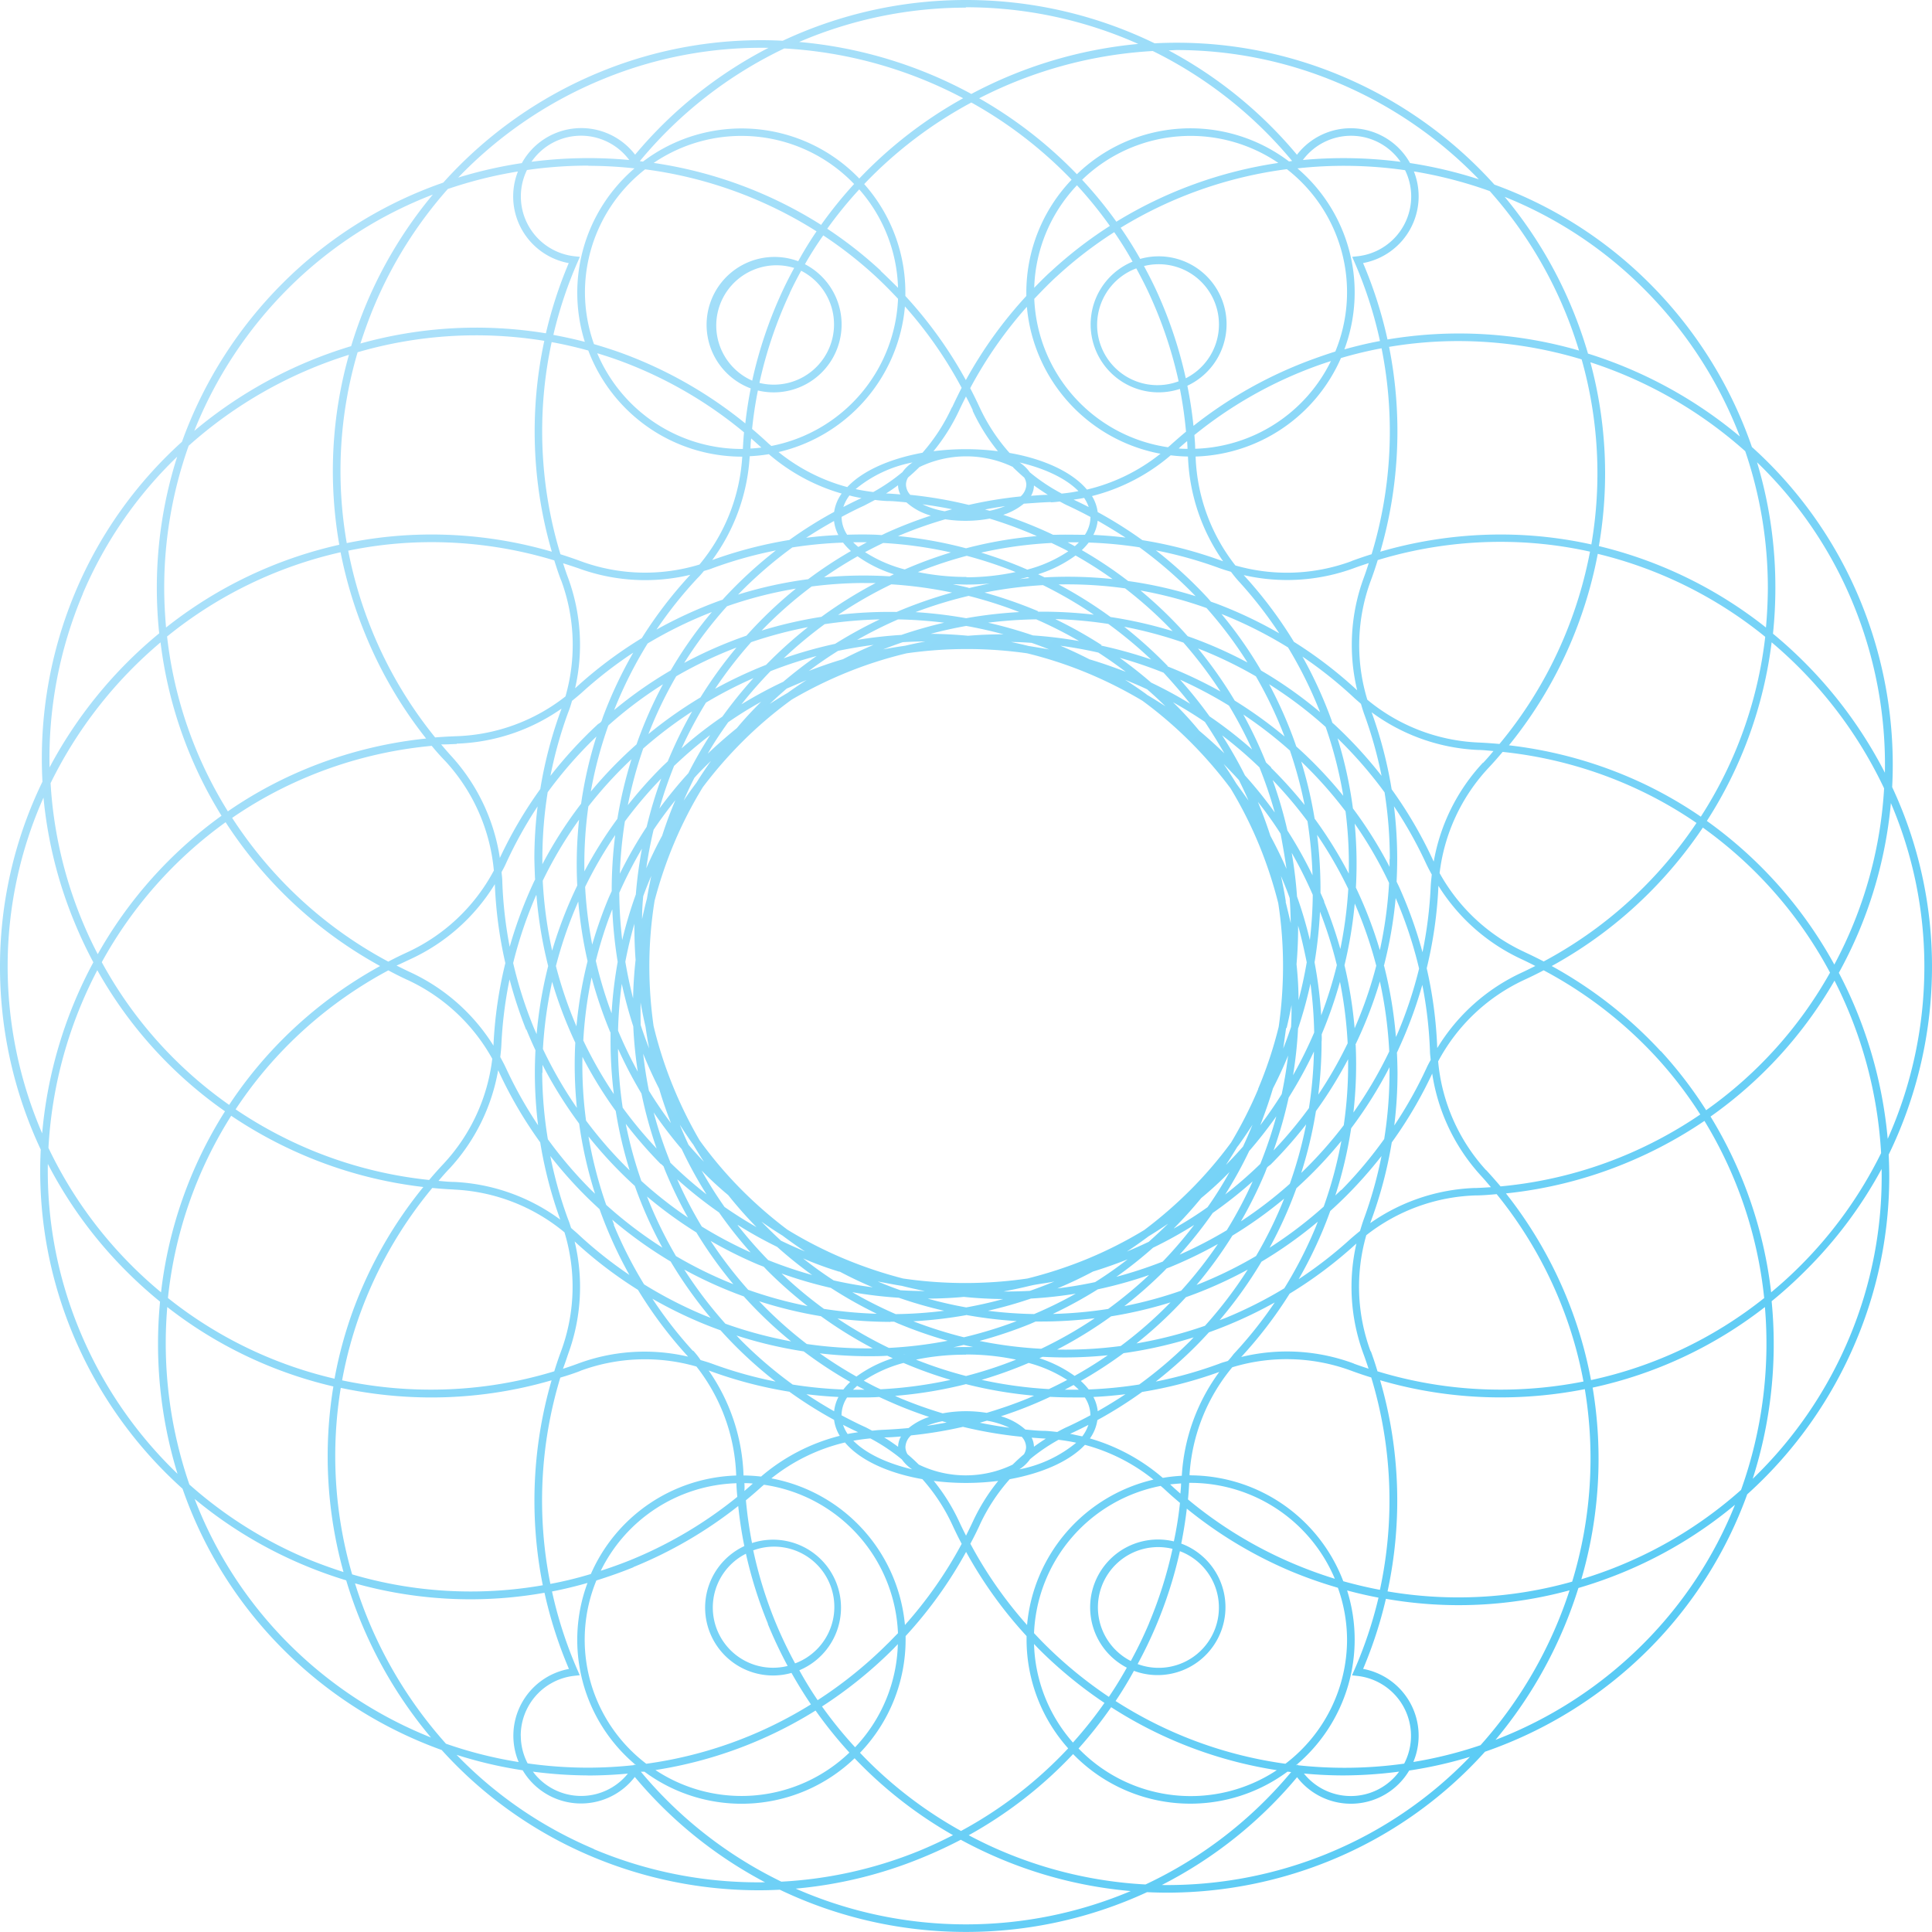 <svg xmlns="http://www.w3.org/2000/svg" xmlns:xlink="http://www.w3.org/1999/xlink" viewBox="0 0 316.25 316.25"><defs><style>.cls-1{fill:url(#New_Gradient_Swatch_2)}</style><linearGradient id="New_Gradient_Swatch_2" x1="46.31" x2="269.94" y1="46.31" y2="269.94" gradientUnits="userSpaceOnUse"><stop offset="0" stop-color="#b0e2fa"/><stop offset="1" stop-color="#5acbf5"/></linearGradient></defs><title>go-time-abstract</title><g id="Layer_2" data-name="Layer 2"><g id="Layer_1-2" data-name="Layer 1"><path d="M316.25,158.12a69.29,69.29,0,0,0-6.52-29.28,70.38,70.38,0,0,0-5.15-30.35,69.32,69.32,0,0,0-17.81-25.32,70.34,70.34,0,0,0-16.83-26.86,69.29,69.29,0,0,0-25.32-16.09,70.38,70.38,0,0,0-25.1-17.81A69.33,69.33,0,0,0,189,7.09,70.46,70.46,0,0,0,158.13,0h0a70.51,70.51,0,0,0-30,6.67,69.29,69.29,0,0,0-29.62,5A70.34,70.34,0,0,0,72.56,29.89,69.32,69.32,0,0,0,46.32,46.31a70.38,70.38,0,0,0-16.53,26A69.29,69.29,0,0,0,12.41,96.73a70.34,70.34,0,0,0-5.46,31.22A69.33,69.33,0,0,0,0,158.12a70.39,70.39,0,0,0,6.67,30.05,69.29,69.29,0,0,0,5,29.58,70.33,70.33,0,0,0,18.21,25.94,69.33,69.33,0,0,0,16.42,26.24,70.38,70.38,0,0,0,26,16.53,69.29,69.29,0,0,0,24.45,17.38,70.49,70.49,0,0,0,27.42,5.58q1.74,0,3.48-.09a70.47,70.47,0,0,0,30.48,6.91h0a70.51,70.51,0,0,0,29.63-6.51c1.12.05,2.24.08,3.35.08a70.54,70.54,0,0,0,26.65-5.26,69.33,69.33,0,0,0,25.32-17.81,70.34,70.34,0,0,0,26.86-16.83A69.29,69.29,0,0,0,286,244.61a70.39,70.39,0,0,0,17.81-25.1A69.33,69.33,0,0,0,309.16,189,70.34,70.34,0,0,0,316.25,158.12Zm-1.25,0a69.17,69.17,0,0,1-6,28.3,72.35,72.35,0,0,0-8-27.18,71.85,71.85,0,0,0,3.25-6.69,70.79,70.79,0,0,0,5.27-21.09A68,68,0,0,1,315,158.12Zm-30,85.76a69.43,69.43,0,0,1-20.05,12.47c-2,.82-4.05,1.53-6.1,2.16a70.46,70.46,0,0,0,1.85-31.37,69.84,69.84,0,0,0,28.2-13.19A71,71,0,0,1,285,243.87ZM27.38,213.95a69.85,69.85,0,0,0,27.19,13,70.52,70.52,0,0,0,1.66,30.38c-2-.65-4.08-1.39-6.08-2.23A69.47,69.47,0,0,1,31,243,71,71,0,0,1,27.38,213.95Zm-.5-117.7a69.43,69.43,0,0,1,4-23.28A71,71,0,0,1,57.12,58.08a69.84,69.84,0,0,0-1.58,31.09,70.46,70.46,0,0,0-28.36,13.55C27,100.58,26.88,98.42,26.88,96.25Zm262.19,6.47a70.52,70.52,0,0,0-27.35-13.33,69.84,69.84,0,0,0-1.39-30.09,71,71,0,0,1,25.35,14.56,69.47,69.47,0,0,1,3.7,22.39C289.37,98.42,289.26,100.58,289.07,102.72ZM220.5,268.38a25.57,25.57,0,0,1-10.09,20.33,68.6,68.6,0,0,1-27.8-10.27c1.08-1.6,2.08-3.25,3-4.94a11.11,11.11,0,1,0,7.75-20.83q.57-2.84.91-5.72a70.37,70.37,0,0,0,17,10.23A71.79,71.79,0,0,0,219,259.9,25.46,25.46,0,0,1,220.5,268.38ZM95.75,47.87a25.57,25.57,0,0,1,9.85-20.15,69.15,69.15,0,0,1,28.06,10.15q-1.61,2.36-3,4.89a11.11,11.11,0,1,0-7.77,20.82c-.38,1.89-.67,3.8-.89,5.73A70.38,70.38,0,0,0,102.31,58c-1.68-.63-3.38-1.17-5.08-1.67A25.45,25.45,0,0,1,95.75,47.87ZM256,104.42a69.08,69.08,0,0,1-10.55,17.36q-1.74-.16-3.5-.24a30.51,30.51,0,0,1-18.13-7A30.51,30.51,0,0,1,224.4,95c.41-1.1.78-2.2,1.12-3.32a69.12,69.12,0,0,1,22.85-2.93,67.42,67.42,0,0,1,11.9,1.55A70,70,0,0,1,256,104.42ZM222.62,201.5c-.51.41-1,.82-1.52,1.27a68.76,68.76,0,0,1-8.52,6.62,71.11,71.11,0,0,0,3.83-7.72q.72-1.71,1.34-3.44,1.37-1.23,2.68-2.54a71.05,71.05,0,0,0,5.71-6.46,68.81,68.81,0,0,1-2.92,10.39C223,200.24,222.81,200.87,222.62,201.5ZM201,222.77c-.47.15-1,.28-1.42.46a68.82,68.82,0,0,1-10.39,2.92,71.07,71.07,0,0,0,6.46-5.71c.77-.77,1.51-1.55,2.24-2.35,1-.36,2-.74,3-1.15a71.08,71.08,0,0,0,7.77-3.74,68.8,68.8,0,0,1-6.72,8.44C201.67,222,201.36,222.39,201,222.77Zm-10.67,19.14a31.74,31.74,0,0,0-11.92-6.45,6.91,6.91,0,0,0,1.22-3,69.92,69.92,0,0,0,7.32-4.61,70,70,0,0,0,12.64-3.28,31.76,31.76,0,0,0-6.14,17A26.83,26.83,0,0,0,190.37,241.91Zm3,.92c0,.55-.07,1.11-.11,1.66q-.85-.74-1.68-1.51C192.2,242.91,192.8,242.86,193.4,242.82Zm-71.55-.05c.49,0,1,0,1.45.07-.46.41-.92.81-1.38,1.21C121.89,243.63,121.88,243.2,121.85,242.77Zm-.07-1.25v0A31.76,31.76,0,0,0,116,224.34l.16.05a70,70,0,0,0,13.05,3.42,69.91,69.91,0,0,0,7.32,4.61,6.71,6.71,0,0,0,.93,2.61,31.74,31.74,0,0,0-12.88,6.67A27,27,0,0,0,121.78,241.52Zm-8.3-20.42a68.76,68.76,0,0,1-6.62-8.52,71.11,71.11,0,0,0,7.72,3.83q1.71.72,3.44,1.34,1.23,1.37,2.54,2.68a71.07,71.07,0,0,0,6.46,5.71,68.8,68.8,0,0,1-10.38-2.92c-.62-.23-1.25-.41-1.89-.6C114.33,222.11,113.93,221.59,113.48,221.1ZM93,199.62a68.82,68.82,0,0,1-2.92-10.39,71.07,71.07,0,0,0,5.71,6.46c.77.77,1.56,1.51,2.35,2.24.36,1,.74,2,1.15,3a71.08,71.08,0,0,0,3.74,7.77A68.8,68.8,0,0,1,94.61,202c-.36-.34-.76-.65-1.13-1C93.33,200.56,93.2,200.08,93,199.62Zm.6-84.87c.51-.41,1-.82,1.52-1.27a68.8,68.8,0,0,1,8.53-6.64,71.29,71.29,0,0,0-4.88,10.33c-.11.28-.19.57-.3.85s-.45.39-.67.59A71.3,71.3,0,0,0,90.1,127,68.82,68.82,0,0,1,93,116.63C93.26,116,93.44,115.38,93.63,114.75Zm21.58-21.27c.47-.15,1-.28,1.42-.46A68.86,68.86,0,0,1,127,90.1a71.28,71.28,0,0,0-8.42,7.73l-.3.34-.43.14a71.29,71.29,0,0,0-10.39,4.75,68.88,68.88,0,0,1,6.74-8.45C114.58,94.25,114.89,93.86,115.21,93.48Zm10.67-19.14a31.74,31.74,0,0,0,11.92,6.45,6.9,6.9,0,0,0-1.23,3,69.85,69.85,0,0,0-7.33,4.6,70,70,0,0,0-12.63,3.29,31.75,31.75,0,0,0,6.14-17A26.84,26.84,0,0,0,125.88,74.34Zm-3-.92q0-.83.11-1.65c.56.49,1.12,1,1.67,1.49C124,73.34,123.45,73.39,122.85,73.42Zm71.54.05c-.49,0-1,0-1.45-.07q.68-.61,1.38-1.2C194.35,72.63,194.37,73.05,194.39,73.48Zm.07,1.25v0a31.77,31.77,0,0,0,5.75,17.15l-.16-.05A70,70,0,0,0,187,88.42a69.81,69.81,0,0,0-7.32-4.6,6.71,6.71,0,0,0-.93-2.62,31.74,31.74,0,0,0,12.88-6.67A27,27,0,0,0,194.47,74.73Zm8.3,20.42a68.8,68.8,0,0,1,6.64,8.53,71.29,71.29,0,0,0-10.33-4.88l-.85-.3c-.2-.22-.39-.45-.59-.67a71.3,71.3,0,0,0-8.42-7.73A68.82,68.82,0,0,1,199.62,93c.62.23,1.25.41,1.88.6C201.91,94.14,202.32,94.66,202.77,95.15Zm20.45,21.49A68.81,68.81,0,0,1,226.15,127a71.28,71.28,0,0,0-7.72-8.4l-.34-.3c-.05-.14-.09-.29-.14-.43a71.29,71.29,0,0,0-4.75-10.39,68.88,68.88,0,0,1,8.45,6.74c.36.34.76.65,1.13,1C222.92,115.69,223.05,116.17,223.22,116.63ZM179.69,231a6.5,6.5,0,0,0-.71-2.33c1.76-.08,3.51-.24,5.25-.45Q182,229.69,179.69,231Zm-6.63,3.4c-.66-.07-1.31-.15-2-.18-1.08,0-2.15-.12-3.22-.22a10.15,10.15,0,0,0-4-2.17c1.57-.51,3.13-1.07,4.67-1.7q1.72-.7,3.38-1.48c1.23.06,2.46.1,3.69.1.66,0,1.31,0,2,0a5.38,5.38,0,0,1,.91,2.92v0c-1.21.65-2.43,1.27-3.68,1.85C174.22,233.77,173.64,234.09,173.06,234.4Zm-3.81,2.42a3.45,3.45,0,0,0-.38-1.49c.72.05,1.44.11,2.17.15l.17,0C170.53,235.91,169.88,236.35,169.24,236.82Zm-24.52-1.53c.92,0,1.84-.08,2.75-.15a3.5,3.5,0,0,0-.47,1.69Q145.9,236,144.73,235.29Zm-.48-1.22c-.5,0-1,.08-1.49.12-.44-.23-.87-.48-1.33-.68-1.25-.57-2.47-1.2-3.68-1.84v0a5.38,5.38,0,0,1,.91-2.92c.65,0,1.31,0,2,0,1.09,0,2.17,0,3.25-.08,1,.46,2,.91,3,1.33,1.71.72,3.44,1.36,5.18,1.94a10.24,10.24,0,0,0-3.36,1.82C147.19,233.9,145.72,234,144.25,234.06ZM132,228.22c1.74.21,3.49.37,5.25.45a6.5,6.5,0,0,0-.71,2.34Q134.23,229.7,132,228.22ZM99.58,118.75a67.47,67.47,0,0,1,8.94-6.74,69.76,69.76,0,0,0-4.33,9.84,69.76,69.76,0,0,0-7.48,7.72A67.45,67.45,0,0,1,99.58,118.75ZM119,99.24a67.45,67.45,0,0,1,11.28-2.89,69.78,69.78,0,0,0-8.09,7.7A69.78,69.78,0,0,0,112,108.51,67.45,67.45,0,0,1,119,99.24Zm17.52-14a6.51,6.51,0,0,0,.71,2.34q-2.65.12-5.27.45Q134.22,86.56,136.56,85.26Zm6.63-3.41c.66.07,1.31.15,2,.18,1.08,0,2.15.13,3.22.22a10.15,10.15,0,0,0,4,2.17,71.8,71.8,0,0,0-7.23,2.8l-.81.39-.9-.06c-1.59-.06-3.18-.05-4.76,0a5.38,5.38,0,0,1-.91-2.92v0c1.21-.65,2.43-1.27,3.68-1.84C142,82.48,142.61,82.16,143.19,81.85ZM147,79.43a3.45,3.45,0,0,0,.38,1.5c-.72-.05-1.45-.12-2.17-.15l-.17,0C145.72,80.34,146.37,79.9,147,79.43ZM171.52,81c-.92,0-1.84.09-2.75.16a3.5,3.5,0,0,0,.48-1.69Q170.35,80.24,171.52,81Zm.48,1.22c.5,0,1-.08,1.49-.12.44.23.87.48,1.33.68,1.25.58,2.47,1.2,3.68,1.84v0a5.38,5.38,0,0,1-.91,2.92c-1.58,0-3.17-.05-4.76,0l-.45,0-.41-.2a71.69,71.69,0,0,0-7.75-3.07,10.25,10.25,0,0,0,3.37-1.82C169.06,82.35,170.53,82.23,172,82.18ZM184.24,88q-2.62-.32-5.27-.44a6.51,6.51,0,0,0,.71-2.33Q182,86.56,184.24,88Zm20,20.47a69.76,69.76,0,0,0-9.83-4.33,69.76,69.76,0,0,0-7.72-7.48,67.45,67.45,0,0,1,10.81,2.87A67.45,67.45,0,0,1,204.24,108.51ZM217,119a67.46,67.46,0,0,1,2.88,11.27,69.79,69.79,0,0,0-7.69-8.08A69.78,69.78,0,0,0,207.74,112,67.46,67.46,0,0,1,217,119ZM176.59,227.48l-1,0c-.44,0-.87,0-1.3,0l1.44-.77A10.49,10.49,0,0,1,176.59,227.48Zm-4.91-.1a69.64,69.64,0,0,1-11-1.51,69.72,69.72,0,0,0,7.7-2.77,22.14,22.14,0,0,1,6.31,2.78Q173.2,226.67,171.69,227.38ZM158.13,231a20.73,20.73,0,0,0-3.82.35,69.9,69.9,0,0,1-7-2.5l-.8-.36a70.65,70.65,0,0,0,11.61-1.92,70.62,70.62,0,0,0,11.15,1.89c-.4.17-.79.36-1.19.52-2.16.88-4.36,1.63-6.57,2.29A21.06,21.06,0,0,0,158.13,231Zm-17.82-4.15,1.2.63-.88,0-1,0C139.86,227.27,140.07,227.06,140.3,226.85Zm1.08-.84a21.86,21.86,0,0,1,6.51-2.91,69.72,69.72,0,0,0,7.7,2.77,69.67,69.67,0,0,1-11.46,1.54C143.2,227,142.29,226.5,141.38,226ZM139.65,88.76c.75,0,1.51,0,2.26,0-.48.25-.94.52-1.41.77A10.48,10.48,0,0,1,139.65,88.76Zm4.92.12a67.46,67.46,0,0,1,11.08,1.55,69.59,69.59,0,0,0-7.55,2.78,22.37,22.37,0,0,1-6.5-2.83Q143.06,89.6,144.57,88.88Zm13.56-3.63a20.71,20.71,0,0,0,3.86-.36,70,70,0,0,1,7.73,2.86,68.67,68.67,0,0,0-11.59,2,68.66,68.66,0,0,0-11.13-2A70.09,70.09,0,0,1,154.73,85,21.05,21.05,0,0,0,158.13,85.25Zm17.81,4.16-1.17-.64c.61,0,1.22,0,1.83,0C176.39,89,176.18,89.2,175.93,89.41Zm-1.07.83a22.07,22.07,0,0,1-6.71,3,69.58,69.58,0,0,0-7.55-2.78,67.45,67.45,0,0,1,11.52-1.58C173,89.3,174,89.76,174.86,90.24ZM206.3,190.52a70.35,70.35,0,0,1-5.74,5,69.91,69.91,0,0,0,3.92-7.11,71.52,71.52,0,0,0,4.44-5.68A70.32,70.32,0,0,1,206.3,190.52Zm-16,16a70.35,70.35,0,0,1-7.56,2.48,69.92,69.92,0,0,0,6-4.76,69.91,69.91,0,0,0,6.73-3.73A70.37,70.37,0,0,1,190.28,206.56Zm-69.52-6a69.87,69.87,0,0,0,6.43,3.58,69.91,69.91,0,0,0,5.73,4.61,70.36,70.36,0,0,1-7.19-2.44A70.33,70.33,0,0,1,120.75,200.56Zm-11.06-10.28A70.33,70.33,0,0,1,107,182.1a71.52,71.52,0,0,0,4.59,6,69.89,69.89,0,0,0,4.06,7.41A70.37,70.37,0,0,1,109.69,190.28Zm-8.32-44.17a70.3,70.3,0,0,1,3.68-7.15,71.52,71.52,0,0,0-1,7.49,69.86,69.86,0,0,0-2.23,7.47A71.26,71.26,0,0,1,101.37,146.11Zm9-20.75a70.29,70.29,0,0,1,5.85-5,71.54,71.54,0,0,0-3.58,6.25,69.87,69.87,0,0,0-4.73,5.78A71.26,71.26,0,0,1,110.35,125.35Zm15.76-15.47a71.26,71.26,0,0,1,7.51-2.47q-2.83,2-5.46,4.22a69.87,69.87,0,0,0-6.85,3.7A71.27,71.27,0,0,1,126.11,109.88Zm68.84,5.46a69.87,69.87,0,0,0-6.56-3.57q-2.49-2.15-5.15-4.06a71.26,71.26,0,0,1,7.17,2.43Q192.8,112.63,194.94,115.34ZM208.67,133a69.85,69.85,0,0,0-4.88-6.07,71.51,71.51,0,0,0-3.74-6.56,70.3,70.3,0,0,1,6.11,5.24A71.26,71.26,0,0,1,208.67,133Zm5.75,20.91a69.88,69.88,0,0,0-2.11-7.16,71.55,71.55,0,0,0-.87-7.15,70.25,70.25,0,0,1,3.45,6.88A71.27,71.27,0,0,1,214.41,153.9Zm-1.86,9.85c0-2-.13-4-.33-5.93q.27-3.16.26-6.31c.56,2,1,4,1.41,6Q213.37,160.64,212.55,163.75Zm-24.48,39.49q-1.79.86-3.63,1.62,1.81-1.19,3.55-2.49,1.64-1,3.21-2.08Q189.68,201.81,188.07,203.24ZM169.28,215.1a70.36,70.36,0,0,1-7.57-.54,69.9,69.9,0,0,0,7.05-2,69.91,69.91,0,0,0,7.33-.8A70.34,70.34,0,0,1,169.28,215.1Zm-29.77-3.58a69.89,69.89,0,0,0,7.62.91,69.92,69.92,0,0,0,7.42,2.13,70.37,70.37,0,0,1-7.93.55A70.39,70.39,0,0,1,139.51,211.52Zm-15-11.64c1.16.82,2.35,1.62,3.57,2.37q1.81,1.36,3.69,2.6c-1.33-.54-2.64-1.14-3.93-1.76Q126.16,201.54,124.55,199.88Zm-19.69-36c.24,1.4.52,2.8.85,4.2q.25,1.79.59,3.55-.76-1.91-1.39-3.86C104.85,166.51,104.84,165.21,104.86,163.91ZM147,101.39a71.24,71.24,0,0,1,7.55.54,71.46,71.46,0,0,0-7,2,71.45,71.45,0,0,0-7.25.82A71.25,71.25,0,0,1,147,101.39Zm29.67,3.55a71.43,71.43,0,0,0-7.59-.93,71.41,71.41,0,0,0-7.34-2.08,71.24,71.24,0,0,1,7.88-.55A71.25,71.25,0,0,1,176.65,104.94Zm26.11,22.71q.84,1.68,1.59,3.4-1-1.41-2-2.79-1-1.64-2.08-3.21Q201.55,126.32,202.76,127.65Zm3.18,50.61a70.37,70.37,0,0,1-4.44,8.76,67.67,67.67,0,0,1-6.68,7.78,70.38,70.38,0,0,1-7.55,6.55,67.63,67.63,0,0,1-9.56,4.82,70.36,70.36,0,0,1-9.55,3.11,70.35,70.35,0,0,1-20.35,0,70.34,70.34,0,0,1-9.82-3.31,67.67,67.67,0,0,1-9.13-4.69,70.37,70.37,0,0,1-7.41-6.44,67.62,67.62,0,0,1-6.94-8.16,70.37,70.37,0,0,1-4.42-9,67.66,67.66,0,0,1-3.13-9.76,70.37,70.37,0,0,1-.69-9.8,67.62,67.62,0,0,1,.86-10.67,70.37,70.37,0,0,1,3.21-9.47,67.66,67.66,0,0,1,4.69-9.13,70.37,70.37,0,0,1,6.44-7.41,67.65,67.65,0,0,1,8.11-6.92,70.38,70.38,0,0,1,9-4.44,67.66,67.66,0,0,1,9.81-3.14,69.8,69.8,0,0,1,19.72,0,67.62,67.62,0,0,1,10.15,3.35,70.36,70.36,0,0,1,8.73,4.42,67.66,67.66,0,0,1,7.81,6.7,70.36,70.36,0,0,1,6.6,7.62,67.67,67.67,0,0,1,4.77,9.49,70.38,70.38,0,0,1,3.05,9.33,67.67,67.67,0,0,1,.78,10.23,70.36,70.36,0,0,1-.71,10A67.63,67.63,0,0,1,205.93,178.26Zm-58.39,32.21c1.27.32,2.54.61,3.82.86q-2,0-4-.13-1.88-.66-3.71-1.43C145,210,146.25,210.27,147.54,210.47Zm10.23,1.82c2.13.22,4.27.33,6.42.35q-3,.82-6.06,1.37-3.2-.57-6.31-1.44Q154.79,212.56,157.77,212.29Zm6.45-.89c1.4-.26,2.8-.55,4.19-.89s2.78-.45,4.15-.74c-1.32.55-2.67,1.06-4,1.53C167.1,211.38,165.66,211.42,164.22,211.4Zm4.08-105.67c-.94-.23-1.88-.45-2.82-.64,1.12,0,2.24.06,3.35.14,1,.34,1.93.7,2.89,1.08Q170,106,168.3,105.73Zm-9.85-1.66q-3.07-.29-6.13-.32,2.88-.77,5.81-1.29,3.08.55,6.11,1.37Q161.35,103.83,158.45,104.07Zm-7,.93q-1.66.31-3.32.7-1.81.26-3.6.6,1.59-.63,3.21-1.18C149,105.05,150.21,105,151.45,105Zm59,42.6c-.22-1.42-.49-2.82-.8-4.21.51,1.19,1,2.4,1.43,3.62q.14,2,.17,4.1Q210.88,149.36,210.44,147.61Zm-22.76-33.91c-1.16-.85-2.34-1.64-3.54-2.41,1.21.49,2.42,1,3.6,1.56q1.54,1.34,3,2.78Q189.24,114.62,187.68,113.69Zm-9.43-5.79c-1.55-.79-3.12-1.53-4.71-2.2q3.13.42,6.21,1.12,2.3,1.49,4.49,3.15C182.27,109.2,180.28,108.5,178.25,107.9Zm-20.12-6.7a72.41,72.41,0,0,0-8.31-1,71.06,71.06,0,0,1,8.69-2.66,71,71,0,0,1,8.31,2.65A72.41,72.41,0,0,0,158.12,101.2ZM143,105.56c-1.71.71-3.38,1.5-5,2.34-1.9.56-3.77,1.21-5.61,1.93q2.33-1.75,4.79-3.29C139.11,106.14,141.07,105.81,143,105.56Zm-10.92,5.72c-1.07.69-2.13,1.4-3.17,2.15q-1.48.86-2.91,1.8,1.36-1.3,2.78-2.52Q130.45,112,132.11,111.28ZM114,128.12q-1.09,1.44-2.09,2.93.82-1.89,1.75-3.72c.88-1,1.79-1.88,2.72-2.78C115.55,125.72,114.75,126.9,114,128.12Zm-8.11,19q-.43,1.66-.79,3.33,0-1.88.19-3.75.61-1.69,1.32-3.33C106.34,144.64,106.09,145.89,105.89,147.15Zm7.54,40.15q.86,1.48,1.8,2.91-1.3-1.36-2.52-2.78-.76-1.62-1.43-3.29C112,185.21,112.68,186.27,113.43,187.3Zm24,20.87c1.77.94,3.58,1.8,5.43,2.58q-3.21-.41-6.4-1.13-2.6-1.69-5-3.6Q134.35,207.24,137.4,208.17Zm20.72,7.11a71.09,71.09,0,0,0,8.28,1,70.13,70.13,0,0,1-8.65,2.65,70.11,70.11,0,0,1-8.28-2.62A71.1,71.1,0,0,0,158.13,215.28Zm15-4.38q2.94-1.23,5.76-2.73c1.92-.59,3.81-1.26,5.67-2q-2.56,2-5.32,3.73Q176.16,210.53,173.1,210.9Zm29.46-23.22c.85-1.16,1.64-2.34,2.41-3.54-.49,1.2-1,2.4-1.55,3.57q-1.35,1.55-2.79,3Q201.63,189.23,202.56,187.68Zm8-19.38c.3-1.24.56-2.49.8-3.74,0,1.19,0,2.39-.08,3.58q-.59,1.78-1.28,3.53Q210.28,170,210.52,168.29Zm.1-25.76q-1.25-2.9-2.76-5.69c-.61-1.89-1.29-3.74-2.05-5.56q2,2.51,3.72,5.21C210,138.49,210.35,140.5,210.63,142.53Zm-10-18.91c-1.42-1.38-2.89-2.71-4.42-4q-2-2.43-4.28-4.65,2.67,1.49,5.22,3.22Q199,120.84,200.59,123.62Zm-20.37-18a72.41,72.41,0,0,0-7.6-4.26,71,71,0,0,1,8.68.79,71,71,0,0,1,7,5.82A72.41,72.41,0,0,0,180.22,105.67Zm-10.38-5.54A72.47,72.47,0,0,0,161.16,97a69.89,69.89,0,0,1,9.56-1.22,69.87,69.87,0,0,1,8.33,4.84A72.47,72.47,0,0,0,169.84,100.13Zm-3.11-5.26c.46-.1.9-.21,1.34-.33l.34.15Zm-8.23,1.43c-.89-.22-1.78-.42-2.67-.6.76,0,1.52.06,2.3.06,1.29,0,2.54-.07,3.76-.17Q160.18,95.89,158.5,96.29Zm-.37-1.79a39.52,39.52,0,0,1-8-.8,68.21,68.21,0,0,1,8-2.66,68.21,68.21,0,0,1,8,2.66A39.52,39.52,0,0,1,158.13,94.5ZM155.84,97a72.47,72.47,0,0,0-9.07,3.17,72.48,72.48,0,0,0-9.58.48,69.85,69.85,0,0,1,8.71-5A69.88,69.88,0,0,1,155.84,97ZM144,101.39a72.41,72.41,0,0,0-7.3,4,72.42,72.42,0,0,0-8.42,2.37,71,71,0,0,1,6.71-5.59A71,71,0,0,1,144,101.39ZM124.6,114.87c-1.41,1.38-2.75,2.83-4,4.33q-2.47,2-4.75,4.17c1-1.77,2.16-3.48,3.35-5.15Q121.8,116.42,124.6,114.87Zm-14,16q-1.24,2.9-2.21,5.92c-.95,1.74-1.81,3.53-2.6,5.34q.45-3.18,1.2-6.31Q108.68,133.31,110.6,130.92Zm-6.76,20.33c0,2,.05,3.95.2,5.92-.23,2.1-.37,4.2-.41,6.31-.51-2-.93-4-1.27-6Q102.95,154.32,103.83,151.25ZM103.66,168a69.87,69.87,0,0,0,.74,7.42,71.26,71.26,0,0,1-3.23-6.71,70.28,70.28,0,0,1,.61-7.67A71.52,71.52,0,0,0,103.66,168Zm1.62,4.48q1.18,2.93,2.62,5.75c.56,1.9,1.21,3.77,1.93,5.61q-1.93-2.57-3.61-5.3C105.82,176.55,105.51,174.53,105.28,172.5Zm9.59,19.15c1.38,1.41,2.83,2.75,4.33,4a69.74,69.74,0,0,0,4.63,5.24q-2.68-1.53-5.23-3.3A68.92,68.92,0,0,1,114.87,191.65Zm21.06,19.14a71.1,71.1,0,0,0,7.59,4.28,70.12,70.12,0,0,1-8.65-.8,70.15,70.15,0,0,1-6.94-5.79A71.08,71.08,0,0,0,135.93,210.8Zm9.82,5.58h.61l.55.25a71.69,71.69,0,0,0,8.21,2.87,68.73,68.73,0,0,1-9.62,1.17,68.74,68.74,0,0,1-8.41-4.81A71.71,71.71,0,0,0,145.75,216.38Zm2.48,5.33-.26.06-.09,0Zm9.52-1.53,1.54.35-1.16,0c-.7,0-1.39,0-2.08.05Zm.38,1.57a39.36,39.36,0,0,1,8.19.84,68.55,68.55,0,0,1-8.19,2.68,68.54,68.54,0,0,1-8.19-2.68A39.37,39.37,0,0,1,158.13,221.75Zm2.27-2.24a71.7,71.7,0,0,0,8.24-2.77l.89-.39,1,0h0a71.69,71.69,0,0,0,8.67-.54,68.74,68.74,0,0,1-8.77,5A68.75,68.75,0,0,1,160.4,219.51Zm12-4.43a71.08,71.08,0,0,0,7.3-4,71.11,71.11,0,0,0,8.39-2.34,70.12,70.12,0,0,1-6.69,5.55A70.14,70.14,0,0,1,172.37,215.08Zm19.77-14q2.34-2.36,4.45-4.93,2.43-2,4.65-4.28-1.65,3-3.6,5.76Q195,199.51,192.14,201.1Zm14.13-16.88c.78-2,1.47-4,2.07-6,.9-1.76,1.74-3.56,2.48-5.38q-.38,3.17-1.05,6.32Q208.13,181.77,206.27,184.22Zm6.21-15.88a71.51,71.51,0,0,0,2-7.28,70.32,70.32,0,0,1,.61,8,71.28,71.28,0,0,1-3.46,7A69.86,69.86,0,0,0,212.48,168.34Zm2.69-10.87a72.43,72.43,0,0,0,.87-8.19,70.27,70.27,0,0,1,2.76,8.75,71,71,0,0,1-2.56,8.22A71.05,71.05,0,0,0,215.17,157.47Zm1.57-9.86c-.2-.48-.41-.94-.62-1.42a72.44,72.44,0,0,0-.55-9.48,68.76,68.76,0,0,1,5.1,8.85,69.83,69.83,0,0,1-1.3,9.83A71.76,71.76,0,0,0,216.74,147.61Zm-1.89-4.21a71,71,0,0,0-4.14-7.4,72.44,72.44,0,0,0-2.42-8.27,70.23,70.23,0,0,1,5.7,6.74A71,71,0,0,1,214.85,143.41Zm-6.79-17.73c-.28-.28-.58-.54-.86-.82a72.45,72.45,0,0,0-3.71-7.84,69.9,69.9,0,0,1,7.63,5.9,69.86,69.86,0,0,1,2.4,8.9A71.75,71.75,0,0,0,208.06,125.68Zm-3.1-2.91a71.06,71.06,0,0,0-7-5.45,72.45,72.45,0,0,0-4.82-6,71.06,71.06,0,0,1,8,4.24A71,71,0,0,1,205,122.78Zm-13.85-13.69a72.48,72.48,0,0,0-7.12-6.43,69.87,69.87,0,0,1,9.7,2.6,69.86,69.86,0,0,1,6.06,8A72.47,72.47,0,0,0,191.11,109.08ZM181.79,101a71.41,71.41,0,0,0-8.51-5.33,68.3,68.3,0,0,1,10.89.64,68.29,68.29,0,0,1,7.78,7A71.42,71.42,0,0,0,181.79,101ZM171,94.51,169.93,94a21,21,0,0,0,6.13-3.07,67.45,67.45,0,0,1,6.06,3.86A69.78,69.78,0,0,0,171,94.51ZM146.32,94l-.69.34a69.76,69.76,0,0,0-10.74.17q2.64-1.84,5.49-3.45A21.25,21.25,0,0,0,146.32,94Zm-4.89,1.44c.63,0,1.27,0,1.9,0a71.41,71.41,0,0,0-8.87,5.53,71.44,71.44,0,0,0-9.79,2.25A68.3,68.3,0,0,1,132.86,96,68.21,68.21,0,0,1,141.43,95.43Zm-9.17,7.21a72.47,72.47,0,0,0-6.86,6.18,72.48,72.48,0,0,0-8.35,3.92,69.88,69.88,0,0,1,5.9-7.63A69.88,69.88,0,0,1,132.27,102.65ZM123.34,111a72.41,72.41,0,0,0-5.09,6.3,71,71,0,0,0-6.69,5.21,71,71,0,0,1,4-7.5A71,71,0,0,1,123.34,111Zm-14,13.59c-.37.36-.75.7-1.12,1.07a71.77,71.77,0,0,0-5.45,6.14,69.83,69.83,0,0,1,2.52-9.28,69.86,69.86,0,0,1,8-6.06A72.46,72.46,0,0,0,109.31,124.62Zm-1.11,2.87a72.44,72.44,0,0,0-2.38,7.89,71,71,0,0,0-4.39,7.67,71,71,0,0,1,.83-8.57A70.28,70.28,0,0,1,108.19,127.49Zm-8.07,18.34c-.16.36-.33.72-.49,1.08a71.76,71.76,0,0,0-2.73,7.74,69.85,69.85,0,0,1-1.16-9.44,68.75,68.75,0,0,1,4.92-8.49A72.42,72.42,0,0,0,100.13,145.83Zm.07,3.08a72.42,72.42,0,0,0,.88,8.57,71,71,0,0,0-1,8.42,71,71,0,0,1-2.58-8.59A70.24,70.24,0,0,1,100.2,148.9Zm-.29,20c0,.52,0,1,0,1.54a71.72,71.72,0,0,0,.54,8.67,68.74,68.74,0,0,1-5-8.77A68.76,68.76,0,0,1,96.84,160,72.43,72.43,0,0,0,99.91,169Zm1.24,2.82A72.44,72.44,0,0,0,105,179a71.07,71.07,0,0,0,2.48,9,70.11,70.11,0,0,1-5.55-6.68A70.21,70.21,0,0,1,101.16,171.77Zm7,18.8.44.42c.07.19.14.38.21.56a71.71,71.71,0,0,0,3.78,7.83,68.75,68.75,0,0,1-7.63-6,68.74,68.74,0,0,1-2.55-9.35A71.72,71.72,0,0,0,108.19,190.57Zm2.7,2.56a71.1,71.1,0,0,0,6.82,5.41,71.1,71.1,0,0,0,5.17,6.54,70.16,70.16,0,0,1-8-4.24A70.1,70.1,0,0,1,110.89,193.13ZM124.11,207l.9.35c.23.23.44.47.67.7a71.72,71.72,0,0,0,6.52,5.75,68.74,68.74,0,0,1-9.73-2.67,68.72,68.72,0,0,1-6.14-8A71.71,71.71,0,0,0,124.11,207Zm10.27,8.45a70.17,70.17,0,0,0,8.49,5.26,68.49,68.49,0,0,1-10.81-.71,68.53,68.53,0,0,1-7.8-7A70.13,70.13,0,0,0,134.38,215.45ZM142,222c1.08,0,2.17,0,3.25-.08l.89.41a20.81,20.81,0,0,0-5.95,3,69.37,69.37,0,0,1-6-3.8A69.73,69.73,0,0,0,142,222Zm28.13.33.53-.23c1.23.06,2.45.1,3.68.1a69.73,69.73,0,0,0,7-.36q-2.63,1.81-5.44,3.38A21,21,0,0,0,170.12,222.32Zm2.89-1.41a70.14,70.14,0,0,0,8.86-5.45,70.16,70.16,0,0,0,9.72-2.28,68.51,68.51,0,0,1-8.15,7.14A68.53,68.53,0,0,1,173,220.91Zm11-7.1a71.7,71.7,0,0,0,6.52-5.75l.42-.44.56-.21a71.72,71.72,0,0,0,7.83-3.78,68.75,68.75,0,0,1-6,7.63A68.73,68.73,0,0,1,184,213.81Zm9.08-8.45a71.1,71.1,0,0,0,5.41-6.82,71.08,71.08,0,0,0,6.54-5.17,70.16,70.16,0,0,1-4.24,8A70.1,70.1,0,0,1,193.13,205.36ZM207,192.14c.13-.3.23-.6.35-.9s.47-.44.7-.67a71.7,71.7,0,0,0,5.75-6.52,68.74,68.74,0,0,1-2.67,9.73,68.73,68.73,0,0,1-8,6.14A71.71,71.71,0,0,0,207,192.14Zm1.47-3.82a71.05,71.05,0,0,0,2.47-8.65,72.43,72.43,0,0,0,4.14-7.55,70.16,70.16,0,0,1-.82,9.27A70.15,70.15,0,0,1,208.47,188.32Zm7.87-19a72.43,72.43,0,0,0,3-8.61,68.75,68.75,0,0,1,1.26,10.06,68.73,68.73,0,0,1-4.81,8.41,71.7,71.7,0,0,0,.54-8.67C216.38,170.1,216.35,169.7,216.35,169.31ZM220.08,158a71.38,71.38,0,0,0,1.68-10.1,68.51,68.51,0,0,1,3.52,10.18,68.5,68.5,0,0,1-3.54,10.24A70.17,70.17,0,0,0,220.08,158Zm1.87-12.75a69.75,69.75,0,0,0-.2-10.43,67.48,67.48,0,0,1,5.63,9.71,69.64,69.64,0,0,1-1.51,11A69.7,69.7,0,0,0,221.95,145.3ZM220.78,143a70.17,70.17,0,0,0-5.59-9,71.43,71.43,0,0,0-2.19-9.34,68.3,68.3,0,0,1,7.25,8.14A68.26,68.26,0,0,1,220.78,143Zm-10.52-22.45a71.43,71.43,0,0,0-8.15-5.87,71.42,71.42,0,0,0-6-8.53,68.29,68.29,0,0,1,9.47,4.56A68.31,68.31,0,0,1,210.26,120.54ZM184.67,95.11a68.72,68.72,0,0,0-7.59-5.06,10.36,10.36,0,0,0,1.13-1.24,69.23,69.23,0,0,1,8.31.78,69.66,69.66,0,0,1,9.19,8A68.66,68.66,0,0,0,184.67,95.11ZM162,83.61l-.77-.21q1.64-.32,3.3-.55A14.53,14.53,0,0,1,162,83.61Zm-3.35.38h-.27l.15,0Zm-4-.3A14.12,14.12,0,0,1,151,82.55q2.44.32,4.85.81ZM138,88.82a10.59,10.59,0,0,0,1.29,1.38,68.72,68.72,0,0,0-7,4.61,68.66,68.66,0,0,0-11.48,2.52,69.62,69.62,0,0,1,8.89-7.72A69.24,69.24,0,0,1,138,88.82ZM120.55,106a71.43,71.43,0,0,0-5.89,8.16,71.41,71.41,0,0,0-8.52,6,68.28,68.28,0,0,1,4.55-9.46A68.32,68.32,0,0,1,120.55,106Zm-17.19,18.3a71.4,71.4,0,0,0-2.3,9.73,70.2,70.2,0,0,0-5.4,8.61A68.27,68.27,0,0,1,96.31,132,68.29,68.29,0,0,1,103.36,124.28Zm-8.87,20.66a69.69,69.69,0,0,0-4.11,10.65,69.66,69.66,0,0,1-1.54-11.44,67.49,67.49,0,0,1,5.95-10A69.76,69.76,0,0,0,94.49,144.94Zm.17,2.64a71.4,71.4,0,0,0,1.52,9.73A70.15,70.15,0,0,0,94.36,168,68.52,68.52,0,0,1,91,158.13,68.51,68.51,0,0,1,94.66,147.57Zm-.49,23.07a69.7,69.7,0,0,0,.26,10.68,69.64,69.64,0,0,1-5.56-9.64,69.64,69.64,0,0,1,1.51-11A69.7,69.7,0,0,0,94.16,170.65ZM95.34,173a70.12,70.12,0,0,0,5.45,8.86,70.16,70.16,0,0,0,2.28,9.72,68.5,68.5,0,0,1-7.14-8.15A68.52,68.52,0,0,1,95.34,173Zm8.57,21.11a69.7,69.7,0,0,0,4.52,10.12,69.66,69.66,0,0,1-9.2-7,69.67,69.67,0,0,1-2.9-11.2A69.7,69.7,0,0,0,103.91,194.12Zm2,1.75a70.16,70.16,0,0,0,8.08,5.88,70.16,70.16,0,0,0,6.05,8.47,68.52,68.52,0,0,1-9.39-4.6A68.5,68.5,0,0,1,105.91,195.86Zm15.84,16.35a69.71,69.71,0,0,0,7.74,7.36,69.64,69.64,0,0,1-10.75-2.89,69.64,69.64,0,0,1-6.73-8.86A69.7,69.7,0,0,0,121.75,212.21Zm9.81,9a70.51,70.51,0,0,0,7.61,5,10.33,10.33,0,0,0-1.12,1.24,69.37,69.37,0,0,1-8.29-.81,69.6,69.6,0,0,1-8.3-7.08c-.31-.31-.6-.63-.9-.95A70.65,70.65,0,0,0,131.56,221.21Zm22.68,11.43.72.21q-1.62.31-3.26.54A14.58,14.58,0,0,1,154.24,232.64Zm3.38-.38h.13l-.07,0Zm3.93.29a14.1,14.1,0,0,1,3.69,1.16c-1.63-.21-3.25-.5-4.86-.82Zm16.66-5.11a10.57,10.57,0,0,0-1.29-1.39,70.45,70.45,0,0,0,7-4.55,70.65,70.65,0,0,0,11.47-2.59c-.2.21-.4.43-.61.64a69.59,69.59,0,0,1-8.3,7.08A69.38,69.38,0,0,1,178.21,227.44Zm7.81-7.53a69.71,69.71,0,0,0,8.1-7.57,69.7,69.7,0,0,0,10.12-4.52,69.66,69.66,0,0,1-7,9.2A69.67,69.67,0,0,1,186,219.91Zm9.84-9.57a70.17,70.17,0,0,0,5.87-8.08,70.14,70.14,0,0,0,8.47-6.05,68.52,68.52,0,0,1-4.6,9.39A68.5,68.5,0,0,1,195.86,210.34Zm16.35-15.84a69.71,69.71,0,0,0,7.36-7.74,69.64,69.64,0,0,1-2.89,10.75,69.65,69.65,0,0,1-8.86,6.73A69.71,69.71,0,0,0,212.21,194.5ZM213,192a70.14,70.14,0,0,0,2.41-10.13,70.16,70.16,0,0,0,5.26-8.49,68.5,68.5,0,0,1-.71,10.81A68.51,68.51,0,0,1,213,192Zm8.87-21a69.7,69.7,0,0,0,4-10.35,69.67,69.67,0,0,1,1.54,11.46,69.65,69.65,0,0,1-5.87,10A69.7,69.7,0,0,0,221.91,171Zm4.66-12.89A70.62,70.62,0,0,0,228.46,147a69.67,69.67,0,0,1,3.83,11.55,69.56,69.56,0,0,1-3.43,10.4c-.11.27-.24.53-.36.8A70.67,70.67,0,0,0,226.57,158.13Zm2.46-13c-.12-.27-.26-.52-.38-.79.06-1.23.1-2.47.1-3.72a71.06,71.06,0,0,0-.53-8.62,68.85,68.85,0,0,1,5.28,9.42c.28.6.59,1.18.91,1.76-.07.66-.15,1.31-.18,2a68.81,68.81,0,0,1-1.34,10.71A71.32,71.32,0,0,0,229,145.13Zm-1.53-4.5c0,.43,0,.86,0,1.29a68.67,68.67,0,0,0-6-9.57,68.67,68.67,0,0,0-2.52-11.48,69.62,69.62,0,0,1,7.7,8.85A69.6,69.6,0,0,1,227.5,140.63Zm-11.42-24.07a68.67,68.67,0,0,0-9.61-6.78,68.66,68.66,0,0,0-6.49-9.26,69.65,69.65,0,0,1,10.9,5.48A69.61,69.61,0,0,1,216.08,116.56ZM178.21,83q-1.22-.63-2.47-1.21c.57-.09,1.15-.17,1.72-.29A6.12,6.12,0,0,1,178.21,83Zm-4.46-2.23a30.49,30.49,0,0,1-5.17-3.45,6.18,6.18,0,0,0-1.69-1.62c4.22,1,7.63,2.64,9.64,4.69Q175.15,80.67,173.75,80.8Zm-7.94-4.29c.59.58,1.21,1.15,1.84,1.69a2.33,2.33,0,0,1,.35,1.18,2.74,2.74,0,0,1-.93,1.91,69.85,69.85,0,0,0-8.49,1.39A69.87,69.87,0,0,0,149,81a2.58,2.58,0,0,1-.7-1.67,2.33,2.33,0,0,1,.35-1.18c.64-.54,1.25-1.1,1.84-1.69a17.63,17.63,0,0,1,15.36,0Zm-18.13.83a30.5,30.5,0,0,1-4.73,3.23c-1-.12-1.94-.27-2.89-.48a20.73,20.73,0,0,1,9.31-4.36A6.18,6.18,0,0,0,147.67,77.35Zm-6.61,4.19-.15.08c-1,.45-1.92.92-2.87,1.41a6.4,6.4,0,0,1,1-1.89C139.74,81.3,140.4,81.42,141.06,81.54Zm-24.5,18.63a68.67,68.67,0,0,0-6.78,9.61,68.65,68.65,0,0,0-9.26,6.49,69.64,69.64,0,0,1,5.48-10.9A69.61,69.61,0,0,1,116.56,100.17ZM97.63,120.56a68.66,68.66,0,0,0-2.51,11,68.68,68.68,0,0,0-6.34,9.91c0-.29,0-.58,0-.87a69.59,69.59,0,0,1,.87-10.92A69.66,69.66,0,0,1,97.63,120.56Zm-10,23.32-.2.4a71.3,71.3,0,0,0-4,10.7,68.82,68.82,0,0,1-1.21-10.73c0-.5-.08-1-.12-1.49.23-.44.48-.87.68-1.33A68.87,68.87,0,0,1,88,132a71.06,71.06,0,0,0-.53,8.62C87.5,141.71,87.53,142.8,87.58,143.88Zm.18,2.65a70.66,70.66,0,0,0,1.92,11.6,70.62,70.62,0,0,0-1.89,11.15c-.17-.4-.36-.79-.52-1.19A69.61,69.61,0,0,1,84,157.64,69.6,69.6,0,0,1,87.76,146.53Zm-1.64,22q.7,1.72,1.48,3.38c-.06,1.23-.1,2.46-.1,3.69a71.06,71.06,0,0,0,.53,8.6,68.84,68.84,0,0,1-5.28-9.41c-.28-.6-.59-1.18-.91-1.76.07-.66.15-1.31.18-2a68.87,68.87,0,0,1,1.34-10.72A71.07,71.07,0,0,0,86.12,168.55Zm2.63,7.07c0-.44,0-.87,0-1.3a70.64,70.64,0,0,0,6,9.62,70.67,70.67,0,0,0,2.6,11.48l-.64-.61a69.59,69.59,0,0,1-7.08-8.3A69.59,69.59,0,0,1,88.75,175.63Zm11.72,24.87c-.11-.27-.2-.55-.31-.82a70.66,70.66,0,0,0,9.57,6.85,70.63,70.63,0,0,0,6.55,9.22c-.4-.16-.81-.31-1.21-.48a69.62,69.62,0,0,1-9.69-5A69.63,69.63,0,0,1,100.47,200.5ZM138,233.23c.81.42,1.64.82,2.47,1.21-.57.09-1.15.17-1.72.29A6.11,6.11,0,0,1,138,233.23Zm4.46,2.22a30.5,30.5,0,0,1,5.17,3.45,6.18,6.18,0,0,0,1.69,1.62c-4.22-1-7.63-2.64-9.64-4.69Q141.1,235.58,142.5,235.45Zm7.94,4.29c-.59-.58-1.2-1.15-1.84-1.69a2.33,2.33,0,0,1-.35-1.18,2.74,2.74,0,0,1,.92-1.91,69.91,69.91,0,0,0,8.5-1.4,69.94,69.94,0,0,0,9.62,1.63,2.59,2.59,0,0,1,.71,1.68,2.33,2.33,0,0,1-.35,1.18c-.64.54-1.25,1.1-1.84,1.69a17.63,17.63,0,0,1-15.37,0Zm18.14-.83a30.48,30.48,0,0,1,4.73-3.23c1,.12,1.94.27,2.89.48a20.73,20.73,0,0,1-9.31,4.36A6.18,6.18,0,0,0,168.58,238.9Zm6.61-4.19.15-.08q1.45-.67,2.86-1.4a6.4,6.4,0,0,1-1,1.88C176.51,235,175.85,234.83,175.19,234.71Zm25.31-18.93-.82.31a70.67,70.67,0,0,0,6.85-9.57,70.62,70.62,0,0,0,9.22-6.55c-.16.4-.31.81-.48,1.21a69.62,69.62,0,0,1-5,9.69A69.63,69.63,0,0,1,200.5,215.78Zm19.06-21c-.31.31-.63.6-.94.9a70.62,70.62,0,0,0,2.59-11,70.66,70.66,0,0,0,6.28-10c0,.29,0,.59,0,.88a69.6,69.6,0,0,1-.87,10.88A69.57,69.57,0,0,1,219.56,194.81Zm9.12-22.43c.46-1,.91-2,1.33-3a71.07,71.07,0,0,0,2.85-8.15A68.85,68.85,0,0,1,234.07,172c0,.5.08,1,.12,1.49-.23.44-.48.87-.68,1.33a68.78,68.78,0,0,1-5.28,9.41,71.06,71.06,0,0,0,.53-8.6C228.75,174.54,228.72,173.46,228.67,172.38Zm6.62-.86a70,70,0,0,0-1.72-13,70,70,0,0,0,1.91-13.34c0-.06,0-.11,0-.17a31.76,31.76,0,0,0,13.57,12c.78.36,1.54.74,2.3,1.13-.76.38-1.52.76-2.3,1.12A31.76,31.76,0,0,0,235.29,171.52Zm14.3-15.66a30.52,30.52,0,0,1-13.91-12.92,30.52,30.52,0,0,1,8-17.22c.8-.85,1.57-1.73,2.32-2.62a69.11,69.11,0,0,1,22.2,6.17,67.44,67.44,0,0,1,9.53,5.46,70.09,70.09,0,0,1-8.69,10.57,69.08,69.08,0,0,1-16.32,12.1Q251.18,156.6,249.59,155.86Zm-6.81-31a31.76,31.76,0,0,0-8.06,16.19l-.08-.15a70,70,0,0,0-6.81-11.68,70,70,0,0,0-3.28-12.61,31.76,31.76,0,0,0,17.38,6.17c.86,0,1.71.11,2.56.18C243.92,123.61,243.36,124.25,242.77,124.87ZM223.22,94.62A31.76,31.76,0,0,0,222.16,113a70,70,0,0,0-10.36-7.94,70,70,0,0,0-8.1-10.79l-.11-.13A31.75,31.75,0,0,0,221.63,93c.8-.3,1.61-.56,2.42-.83C223.79,93,223.52,93.81,223.22,94.62Zm-2-2.76a30.52,30.52,0,0,1-19,.7,30.53,30.53,0,0,1-6.51-17.83h0A26.89,26.89,0,0,0,219.5,58.61a67.43,67.43,0,0,1,6.65-1.6,69.23,69.23,0,0,1-1.63,33.71Q222.85,91.24,221.2,91.85ZM195.64,73.46c0-.75-.07-1.5-.13-2.25a69.13,69.13,0,0,1,20.05-11.33c.77-.28,1.53-.53,2.3-.78A25.62,25.62,0,0,1,195.64,73.46Zm19.5-14.75a70.42,70.42,0,0,0-19.78,11q-.34-3.31-1-6.57a11.11,11.11,0,0,0-7.72-20.76q-1.49-2.64-3.2-5.1a69.21,69.21,0,0,1,27.21-9.59,25.52,25.52,0,0,1,7.93,29.85Q216.85,58.09,215.14,58.71ZM189.43,47.88c-.67-1.48-1.41-2.92-2.17-4.33a9.86,9.86,0,0,1,6.84,18.37A71,71,0,0,0,189.43,47.88Zm3.49,14.54A9.86,9.86,0,0,1,186,43.93c.79,1.46,1.56,2.94,2.25,4.47A69.68,69.68,0,0,1,192.93,62.42ZM182.74,36.29a69.2,69.2,0,0,0-5.61-6.86,25.53,25.53,0,0,1,32.12-2.76A70.36,70.36,0,0,0,182.74,36.29Zm-1.05.68a68.65,68.65,0,0,0-9.61,7.41c-1,.89-1.88,1.8-2.79,2.73a25.5,25.5,0,0,1,7-16.78A68,68,0,0,1,181.69,37Zm-8.77,8.33a67.43,67.43,0,0,1,9.47-7.3c1.07,1.56,2.09,3.17,3,4.83a11.12,11.12,0,0,0,7.75,20.83,68.64,68.64,0,0,1,1,7q-1.35,1.12-2.65,2.3l-.3.25A25.63,25.63,0,0,1,169.3,48.92C170.47,47.68,171.66,46.46,172.92,45.29Zm17,29a30.51,30.51,0,0,1-12,5.84c-2.38-2.83-6.95-5-12.67-6a30.47,30.47,0,0,1-4.89-7.45q-.74-1.6-1.55-3.15a68.73,68.73,0,0,1,9.28-13.32A26.9,26.9,0,0,0,190,74.28Zm-30.72-7.09a31.71,31.71,0,0,0,4.15,6.65,41.83,41.83,0,0,0-10.55,0A31.7,31.7,0,0,0,157,67.19c.36-.78.74-1.53,1.12-2.29C158.51,65.65,158.89,66.41,159.25,67.19Zm-3.39-.52A30.46,30.46,0,0,1,151,74.11c-5.46,1-9.85,3-12.31,5.62A30.51,30.51,0,0,1,127.44,74a26.91,26.91,0,0,0,20.69-23.84,68.72,68.72,0,0,1,9.28,13.32Q156.6,65.07,155.86,66.66ZM126.26,73c-.17-.16-.36-.3-.53-.46q-1.28-1.2-2.62-2.33c.22-2.11.53-4.21.95-6.29a11.11,11.11,0,0,0,7.7-20.67q1.38-2.43,3-4.72a67.43,67.43,0,0,1,8.62,6.75c1.26,1.17,2.46,2.39,3.62,3.63A25.64,25.64,0,0,1,126.26,73Zm3-25c.59-1.26,1.22-2.48,1.88-3.68a9.86,9.86,0,0,1-6.83,18.36A69.59,69.59,0,0,1,129.28,48Zm-6.15,14.3A9.86,9.86,0,0,1,130,43.86c-.65,1.2-1.28,2.41-1.86,3.66A70.86,70.86,0,0,0,123.12,62.35Zm21.05-18a68.65,68.65,0,0,0-8.75-6.86A67.92,67.92,0,0,1,140.65,31,25.48,25.48,0,0,1,147,47.11C146.06,46.18,145.13,45.26,144.18,44.37Zm-9.8-7.52A70.3,70.3,0,0,0,107,26.67a25.54,25.54,0,0,1,32.81,3.45A69.14,69.14,0,0,0,134.38,36.85ZM101.87,59.2a69.12,69.12,0,0,1,19.92,11.57c-.09.9-.14,1.81-.19,2.72h-.22A25.66,25.66,0,0,1,97.76,57.82C99.14,58.24,100.51,58.69,101.87,59.2Zm19.51,15.55h.12a30.5,30.5,0,0,1-7,17.66,30.51,30.51,0,0,1-19.44-.55q-1.65-.61-3.32-1.13A69.32,69.32,0,0,1,90.3,56q3,.55,6,1.38A26.9,26.9,0,0,0,121.38,74.75ZM94.62,93A31.75,31.75,0,0,0,113,94.09a70,70,0,0,0-7.94,10.36,70,70,0,0,0-10.79,8.1l-.13.11A31.75,31.75,0,0,0,93,94.62c-.3-.8-.57-1.61-.83-2.42C93,92.46,93.81,92.73,94.62,93Zm-2.76,2a30.52,30.52,0,0,1,.7,19,30.53,30.53,0,0,1-17.83,6.51q-1.76.06-3.5.2a69.06,69.06,0,0,1-10.34-17.49A70.09,70.09,0,0,1,57,90.14,67.44,67.44,0,0,1,67.88,88.8a69.12,69.12,0,0,1,22.85,2.93C91.08,92.84,91.45,94,91.85,95Zm-17.1,26.73A31.76,31.76,0,0,0,91.91,116l-.05.16a70,70,0,0,0-3.42,13,70,70,0,0,0-6.62,11.28,31.76,31.76,0,0,0-7.93-16.66c-.58-.63-1.13-1.28-1.68-1.93C73,121.87,73.9,121.81,74.76,121.78ZM73,124.7a30.52,30.52,0,0,1,7.84,17.8,30.51,30.51,0,0,1-14.13,13.36q-1.6.73-3.15,1.55a69,69,0,0,1-16.32-12.1A70,70,0,0,1,38,133.88,67.42,67.42,0,0,1,48.4,128a69.12,69.12,0,0,1,22.27-5.91C71.41,123,72.17,123.84,73,124.7ZM67.19,157A31.76,31.76,0,0,0,81,144.73a70,70,0,0,0,1.72,12.92A70,70,0,0,0,80.78,171c0,.06,0,.11,0,.17a31.76,31.76,0,0,0-13.57-12c-.78-.36-1.54-.74-2.3-1.12C65.65,157.74,66.41,157.36,67.19,157Zm-.52,3.39a30.52,30.52,0,0,1,13.91,12.92,30.52,30.52,0,0,1-8,17.22q-1.2,1.28-2.33,2.62a69,69,0,0,1-19.68-5.05,70.09,70.09,0,0,1-12-6.51,67.44,67.44,0,0,1,6.77-8.66,69.13,69.13,0,0,1,18.23-14.09C64.55,159.37,65.6,159.9,66.66,160.39Zm6.81,31a31.76,31.76,0,0,0,8.06-16.19l.08.15A70,70,0,0,0,88.43,187a70,70,0,0,0,3.28,12.64,31.76,31.76,0,0,0-17.38-6.17c-.85,0-1.7-.1-2.55-.17C72.33,192.65,72.89,192,73.48,191.38Zm.79,3.33a30.51,30.51,0,0,1,18.13,7,30.51,30.51,0,0,1-.55,19.44c-.41,1.1-.78,2.2-1.12,3.31a69.07,69.07,0,0,1-20.1,3A70,70,0,0,1,56,225.95a67.42,67.42,0,0,1,3.19-11.57,69.13,69.13,0,0,1,11.57-19.92C71.94,194.57,73.1,194.66,74.27,194.71ZM93,221.63a31.76,31.76,0,0,0,1.06-18.42,70,70,0,0,0,10.37,7.93,70,70,0,0,0,8.09,10.8l.11.13a31.32,31.32,0,0,0-18.05,1.15c-.8.3-1.61.57-2.43.84C92.46,223.25,92.73,222.44,93,221.63Zm2,2.76a30.52,30.52,0,0,1,19-.7,30.53,30.53,0,0,1,6.51,17.84h0a26.89,26.89,0,0,0-23.79,16.12q-3.29,1-6.63,1.62a69.25,69.25,0,0,1,1.63-33.77C92.85,225.17,94,224.8,95,224.4Zm25.55,18.39c0,.75.08,1.5.14,2.24a69.06,69.06,0,0,1-17.49,10.35c-1.61.65-3.23,1.23-4.86,1.75A25.62,25.62,0,0,1,120.6,242.79Zm-16.88,13.74a70.31,70.31,0,0,0,17.17-10q.34,3.31,1,6.56a11.11,11.11,0,0,0,7.72,20.76q1.49,2.65,3.18,5.15a68.59,68.59,0,0,1-26.95,9.72,25.51,25.51,0,0,1-8.17-30C99.7,258.05,101.72,257.35,103.72,256.53Zm22,9.27a71.82,71.82,0,0,0,3.26,6.91,9.86,9.86,0,0,1-6.83-18.37A70.75,70.75,0,0,0,125.71,265.8Zm-2.4-12a9.86,9.86,0,0,1,6.88,18.49,70.52,70.52,0,0,1-3.32-7A69.52,69.52,0,0,1,123.31,253.83ZM133.5,280a69.85,69.85,0,0,0,5.54,6.88,25.51,25.51,0,0,1-31.75,2.86A69.81,69.81,0,0,0,133.5,280Zm1.06-.67a71.22,71.22,0,0,0,11.64-9.4c.26-.26.51-.54.77-.8a25.5,25.5,0,0,1-7,16.88A68.61,68.61,0,0,1,134.56,279.34Zm10.75-10.29a70,70,0,0,1-11.47,9.26q-1.61-2.37-3-4.89a11.12,11.12,0,0,0-7.74-20.83,68.72,68.72,0,0,1-1-7c.9-.74,1.78-1.5,2.65-2.29l.3-.25a25.63,25.63,0,0,1,21.94,24.3C146.41,267.92,145.87,268.49,145.31,269.05Zm-19-27.08a30.51,30.51,0,0,1,12-5.84c2.38,2.83,6.95,5,12.67,6a30.46,30.46,0,0,1,4.89,7.45c.49,1.06,1,2.11,1.55,3.14A68.83,68.83,0,0,1,148.13,266,26.91,26.91,0,0,0,126.28,242ZM157,249.06a31.71,31.71,0,0,0-4.15-6.65,41.83,41.83,0,0,0,10.55,0,31.71,31.71,0,0,0-4.15,6.65c-.36.78-.74,1.54-1.12,2.31C157.74,250.61,157.36,249.84,157,249.06Zm3.39.52a30.47,30.47,0,0,1,4.89-7.45c5.46-1,9.85-3,12.31-5.62a30.5,30.5,0,0,1,11.22,5.69A26.91,26.91,0,0,0,168.12,266a68.87,68.87,0,0,1-9.28-13.31C159.38,251.69,159.9,250.65,160.39,249.59ZM190,243.23c.17.16.36.3.53.46.85.8,1.73,1.57,2.62,2.32q-.33,3.17-1,6.3a11.11,11.11,0,0,0-7.7,20.67c-.92,1.64-1.89,3.24-2.94,4.78a70.08,70.08,0,0,1-10.61-8.72c-.56-.56-1.1-1.14-1.64-1.71A25.64,25.64,0,0,1,190,243.23Zm-1.9,22.46q-1.35,3.19-3,6.2a9.86,9.86,0,0,1,6.83-18.36A69.44,69.44,0,0,1,188.09,265.69Zm5-11.79a9.86,9.86,0,0,1-6.88,18.49q1.63-3,3-6.22A70.75,70.75,0,0,0,193.14,253.91Zm-23.08,16a71.35,71.35,0,0,0,10.77,8.85,68.68,68.68,0,0,1-5.16,6.49,25.48,25.48,0,0,1-6.37-16.14C169.55,269.4,169.79,269.67,170.06,269.94Zm11.82,9.52A69.8,69.8,0,0,0,209,289.76a25.52,25.52,0,0,1-32.45-3.55A69.93,69.93,0,0,0,181.88,279.46ZM211.83,256a69.08,69.08,0,0,1-17.37-10.56c.09-.9.15-1.81.2-2.71h.22a25.66,25.66,0,0,1,23.62,15.7A70.59,70.59,0,0,1,211.83,256Zm-17-14.53h-.12a30.5,30.5,0,0,1,7-17.66,30.51,30.51,0,0,1,19.44.55c1.1.41,2.2.78,3.31,1.12a69.3,69.3,0,0,1,1.42,34.76q-3-.57-6-1.41A26.9,26.9,0,0,0,194.87,241.5Zm26.76-18.28a31.4,31.4,0,0,0-18.42-1.06,70,70,0,0,0,7.93-10.37,70,70,0,0,0,10.8-8.09l.13-.11a31.75,31.75,0,0,0,1.15,18.05c.3.8.57,1.61.84,2.43C223.25,223.79,222.44,223.52,221.63,223.22Zm2.76-2a30.52,30.52,0,0,1-.7-19,30.53,30.53,0,0,1,17.84-6.51c1.17,0,2.33-.11,3.5-.21a69.13,69.13,0,0,1,11.33,20.06,67.44,67.44,0,0,1,2.88,10.61,70.09,70.09,0,0,1-13.62,1.33,69.05,69.05,0,0,1-20.1-3C225.17,223.4,224.8,222.3,224.4,221.2Zm17.1-26.73a31.76,31.76,0,0,0-17.15,5.75l.05-.16A70,70,0,0,0,227.82,187a70,70,0,0,0,6.62-11.26,31.76,31.76,0,0,0,7.93,16.66c.58.63,1.13,1.28,1.68,1.93C243.2,194.39,242.35,194.44,241.49,194.47Zm1.8-2.92a30.51,30.51,0,0,1-7.84-17.8,30.51,30.51,0,0,1,14.13-13.36c1.06-.49,2.11-1,3.14-1.55A69.13,69.13,0,0,1,271,172.92a67.42,67.42,0,0,1,7.32,9.51,70,70,0,0,1-12.95,6.95,69.07,69.07,0,0,1-19.74,4.82Q244.48,192.85,243.29,191.55Zm28.58-19.48A70.39,70.39,0,0,0,254,158.13a70.34,70.34,0,0,0,15.91-11.93,71.35,71.35,0,0,0,8.83-10.73,69.24,69.24,0,0,1,20.82,23.74,68.63,68.63,0,0,1-20.28,22.52A68.64,68.64,0,0,0,271.88,172.07Zm7.56-37.67A69.84,69.84,0,0,0,290,105.14a71,71,0,0,1,18.41,23.91,69.44,69.44,0,0,1-5.36,23c-.84,2-1.78,3.95-2.79,5.84A70.46,70.46,0,0,0,279.44,134.41Zm-1-.72a68.65,68.65,0,0,0-9.68-5.54A70.39,70.39,0,0,0,247,122a70.36,70.36,0,0,0,10.23-17.05,71.24,71.24,0,0,0,4.31-14.29,69.31,69.31,0,0,1,27.41,13.58A68.63,68.63,0,0,1,278.41,133.68ZM260.49,89.12a68.64,68.64,0,0,0-12.07-1.57,70.39,70.39,0,0,0-22.48,2.76,70.63,70.63,0,0,0,1.44-33.53,68.06,68.06,0,0,1,11.29-.95,70,70,0,0,1,20.23,3A68.63,68.63,0,0,1,260.49,89.12ZM227.12,55.57a70.22,70.22,0,0,0-4-12.51,11.1,11.1,0,0,0,8.32-15,70.33,70.33,0,0,1,12.42,3.22,69.43,69.43,0,0,1,12.45,20c.82,2,1.53,4.05,2.16,6.1A70.45,70.45,0,0,0,227.12,55.57ZM231,32.13a9.85,9.85,0,0,1-8.81,9.82l-.85.09.34.78a69.06,69.06,0,0,1,4.21,13c-2,.37-3.89.83-5.83,1.37a26.67,26.67,0,0,0-7.68-29.63,70,70,0,0,1,17.62.3A9.8,9.8,0,0,1,231,32.13Zm-17.74-5.93a9.83,9.83,0,0,1,16,.29A72.54,72.54,0,0,0,213.26,26.19Zm-2.26.23a26.72,26.72,0,0,0-34.72,2.09,71.13,71.13,0,0,0-16-12.43A71,71,0,0,1,188.7,8.35a69.42,69.42,0,0,1,22.81,18Zm-35.6,3A26.75,26.75,0,0,0,168,47.87c0,.2,0,.38,0,.58a70,70,0,0,0-9.9,13.77,70,70,0,0,0-9.9-13.77c0-.19,0-.38,0-.58a26.73,26.73,0,0,0-6.74-17.74A69.81,69.81,0,0,1,159,16.78,69.89,69.89,0,0,1,175.4,29.41Zm-34.73-.19a26.73,26.73,0,0,0-35.42-2.79l-.52-.07A69.41,69.41,0,0,1,128.38,7.93a71,71,0,0,1,29.28,8.15A71,71,0,0,0,140.67,29.21Zm-44.36-2.1a71.18,71.18,0,0,1,7.55.42,26.8,26.8,0,0,0-8.13,28.4c-1.71-.45-3.43-.82-5.15-1.14a69.11,69.11,0,0,1,4-12l.34-.78-.85-.09a9.85,9.85,0,0,1-7.81-14.12A71.26,71.26,0,0,1,96.31,27.11ZM87,26.48a9.83,9.83,0,0,1,16-.29A72.53,72.53,0,0,0,87,26.48ZM93.1,43.06a70.27,70.27,0,0,0-3.74,11.5A70.52,70.52,0,0,0,59,56.23c.65-2,1.39-4.08,2.23-6.08A69.46,69.46,0,0,1,73.3,30.94a70.39,70.39,0,0,1,11.48-2.87,11.1,11.1,0,0,0,8.32,15Zm-4,12.72a70.44,70.44,0,0,0,1.23,34.53,70.31,70.31,0,0,0-22.48-2.76A68.66,68.66,0,0,0,56.76,88.9a68.63,68.63,0,0,1,1.78-31.24A69.32,69.32,0,0,1,89.08,55.79ZM55.75,90.4a71.35,71.35,0,0,0,4,13.32,70.32,70.32,0,0,0,10,17.17,70.4,70.4,0,0,0-21.86,5.92,68.63,68.63,0,0,0-10.59,6,68.63,68.63,0,0,1-9.95-28.62A69.24,69.24,0,0,1,55.75,90.4ZM36.26,133.53A70.52,70.52,0,0,0,16,156.19c-1-1.91-1.9-3.86-2.72-5.88a69.46,69.46,0,0,1-5-22.11,71,71,0,0,1,18-23.05A69.84,69.84,0,0,0,36.26,133.53Zm.67,1.06a71.23,71.23,0,0,0,9.38,11.61,70.31,70.31,0,0,0,15.91,11.93,70.39,70.39,0,0,0-17.84,13.95,68.66,68.66,0,0,0-6.87,8.78A68.63,68.63,0,0,1,16.66,157.5,69.31,69.31,0,0,1,36.93,134.59Zm-.1,47.32a70.46,70.46,0,0,0-10.47,29.63c-1.65-1.37-3.25-2.82-4.79-4.36A69.43,69.43,0,0,1,7.93,187.9a71,71,0,0,1,8-29.09A69.84,69.84,0,0,0,36.83,181.91Zm1,.72a71.35,71.35,0,0,0,12.22,6.61A70.35,70.35,0,0,0,69.3,194.3,70.38,70.38,0,0,0,58,213.94a68.64,68.64,0,0,0-3.24,11.74,68.63,68.63,0,0,1-27.27-13.21A69.25,69.25,0,0,1,37.85,182.63Zm17.94,44.55a71.24,71.24,0,0,0,14.84,1.57,70.34,70.34,0,0,0,19.68-2.81,70.64,70.64,0,0,0-1.44,33.55,68.63,68.63,0,0,1-31.21-1.78A69.31,69.31,0,0,1,55.78,227.18Zm21.3,34.61a69.85,69.85,0,0,0,12.06-1.07,70.22,70.22,0,0,0,4,12.47,11.12,11.12,0,0,0-8.23,15.24,68.83,68.83,0,0,1-11.9-3,71,71,0,0,1-14.89-26.25A70,70,0,0,0,77.08,261.79Zm8.17,22.34a9.85,9.85,0,0,1,8.81-9.82l.85-.09-.34-.78a69.05,69.05,0,0,1-4.2-12.93c1.95-.38,3.89-.85,5.81-1.4a26.69,26.69,0,0,0,7.91,29.81l-.15,0-.09-.11-.09.13a70.55,70.55,0,0,1-7.5.41h0a70.37,70.37,0,0,1-9.88-.7A9.81,9.81,0,0,1,85.25,284.12Zm11,6.5h0c2.2,0,4.38-.11,6.54-.31A9.83,9.83,0,0,1,87.23,290,71.68,71.68,0,0,0,96.25,290.62Zm9.25-.62a26.71,26.71,0,0,0,34.4-2.2A70,70,0,0,0,156,300.4c-1.84.94-3.72,1.82-5.65,2.61a69.46,69.46,0,0,1-22.45,5,69.4,69.4,0,0,1-23-18Zm35.28-3.09a26.76,26.76,0,0,0,7.47-18.55c0-.19,0-.37,0-.56a70.14,70.14,0,0,0,9.9-13.78,70.16,70.16,0,0,0,9.9,13.78c0,.19,0,.37,0,.56a26.73,26.73,0,0,0,6.81,17.82,68.78,68.78,0,0,1-17.54,13.52A68.8,68.8,0,0,1,140.78,286.92Zm34.88.2a26.74,26.74,0,0,0,35.1,2.88l.6.07a69.39,69.39,0,0,1-23.84,18.4,69.43,69.43,0,0,1-23.32-5.38c-1.93-.81-3.8-1.71-5.62-2.68A70,70,0,0,0,175.66,287.12ZM220,289.37h0a70.56,70.56,0,0,1-7.51-.41l-.09-.13-.09.11-.15,0a26.82,26.82,0,0,0,8.35-28.6q2.55.69,5.14,1.18a69.11,69.11,0,0,1-4,11.94l-.34.78.85.09a9.86,9.86,0,0,1,7.69,14.36A70.37,70.37,0,0,1,220,289.37Zm9,.66a9.83,9.83,0,0,1-15.56.28c2.16.2,4.34.31,6.54.31h0A71.68,71.68,0,0,0,229,290Zm-5.87-16.85a70.28,70.28,0,0,0,3.73-11.47,68.94,68.94,0,0,0,30.06-1.39,71,71,0,0,1-14.57,25.35,68.83,68.83,0,0,1-11,2.75,11.12,11.12,0,0,0-8.23-15.24Zm4-12.69a70.43,70.43,0,0,0-1.22-34.56,70.33,70.33,0,0,0,19.68,2.81,71.35,71.35,0,0,0,13.83-1.35,69.24,69.24,0,0,1-2.07,31.51A68.63,68.63,0,0,1,227.16,260.5Zm33.3-34.6a68.65,68.65,0,0,0-2.92-10.76,70.42,70.42,0,0,0-11-19.78,70.3,70.3,0,0,0,19.29-4.82A71.24,71.24,0,0,0,279,183.48a69.31,69.31,0,0,1,9.78,29A68.63,68.63,0,0,1,260.46,225.9ZM280,182.77a69.84,69.84,0,0,0,20.29-22.25,71,71,0,0,1,7.63,28.23,69.47,69.47,0,0,1-13.21,18.43c-1.54,1.54-3.14,3-4.79,4.36A70.52,70.52,0,0,0,280,182.77ZM303.41,99a69.22,69.22,0,0,1,5.13,27.49,72.31,72.31,0,0,0-18.32-22.76,71.86,71.86,0,0,0,.39-7.43,70.87,70.87,0,0,0-3-20.63A68,68,0,0,1,303.41,99ZM269,47.19A69.17,69.17,0,0,1,284.8,71.45a72.35,72.35,0,0,0-24.86-13.57,71.85,71.85,0,0,0-2.44-7,70.79,70.79,0,0,0-11.2-18.66A68,68,0,0,1,269,47.19Zm-76.46-39A68,68,0,0,1,219,13.55a69.21,69.21,0,0,1,23.07,15.8,71.78,71.78,0,0,0-11.26-2.66,11.11,11.11,0,0,0-18.51-1.36,70.74,70.74,0,0,0-21-17.08Zm-34.46-7h0a69.26,69.26,0,0,1,28.24,6A72.36,72.36,0,0,0,159,15.38a72.32,72.32,0,0,0-28.19-8.51A69.27,69.27,0,0,1,158.12,1.25ZM99,12.83a68,68,0,0,1,26.8-5,70.69,70.69,0,0,0-21.84,17.49A11.11,11.11,0,0,0,85.42,26.7,71.82,71.82,0,0,0,75,29.07,69.18,69.18,0,0,1,99,12.83ZM47.2,47.19A68,68,0,0,1,70.85,31.85,70.87,70.87,0,0,0,60,49.66a71.87,71.87,0,0,0-2.52,7A72.32,72.32,0,0,0,31.8,70.53,69.21,69.21,0,0,1,47.2,47.19Zm-33.65,50A68,68,0,0,1,29,74.76a70.79,70.79,0,0,0-3.33,21.48,71.87,71.87,0,0,0,.39,7.43A72.35,72.35,0,0,0,8.11,125.62,69.16,69.16,0,0,1,13.56,97.21ZM1.25,158.12a68,68,0,0,1,5.87-27.56,70.87,70.87,0,0,0,5,20.23,71.85,71.85,0,0,0,3.16,6.73,72.31,72.31,0,0,0-8.38,28A69.22,69.22,0,0,1,1.25,158.12Zm11.58,59.16a68,68,0,0,1-5-26.76,70.79,70.79,0,0,0,12.84,17.55,71.87,71.87,0,0,0,5.53,5,72.35,72.35,0,0,0,2.86,28.18A69.18,69.18,0,0,1,12.83,217.28ZM47.19,269a68,68,0,0,1-15.33-23.64,70.87,70.87,0,0,0,17.81,10.8,71.85,71.85,0,0,0,7,2.53,72.31,72.31,0,0,0,13.87,25.72A69.22,69.22,0,0,1,47.19,269Zm50,33.65a68,68,0,0,1-22.45-15.4,70.16,70.16,0,0,0,10.82,2.53,11.1,11.1,0,0,0,18.35,1.09,70.72,70.72,0,0,0,21.32,17.24A69.17,69.17,0,0,1,97.21,302.69ZM158.13,315h0a69.27,69.27,0,0,1-27.88-5.85,70.84,70.84,0,0,0,20.54-5q3.34-1.36,6.48-3,3.12,1.7,6.44,3.1a70.77,70.77,0,0,0,21.38,5.3A69.29,69.29,0,0,1,158.13,315Zm59.17-11.59a69.23,69.23,0,0,1-27.13,5.15,70.68,70.68,0,0,0,22.15-17.65,11.1,11.1,0,0,0,18.35-1.09,70.23,70.23,0,0,0,9.94-2.24A68,68,0,0,1,217.29,303.41ZM269.06,269A69.17,69.17,0,0,1,244.8,284.8a72.35,72.35,0,0,0,13.57-24.86,71.84,71.84,0,0,0,7-2.44A70.79,70.79,0,0,0,284,246.32,68,68,0,0,1,269.06,269Zm33.64-50a69.21,69.21,0,0,1-15.8,23.07A72.31,72.31,0,0,0,290,213a71.87,71.87,0,0,0,5.53-5A70.87,70.87,0,0,0,308,191.35,68,68,0,0,1,302.7,219Z" class="cls-1"/></g></g></svg>